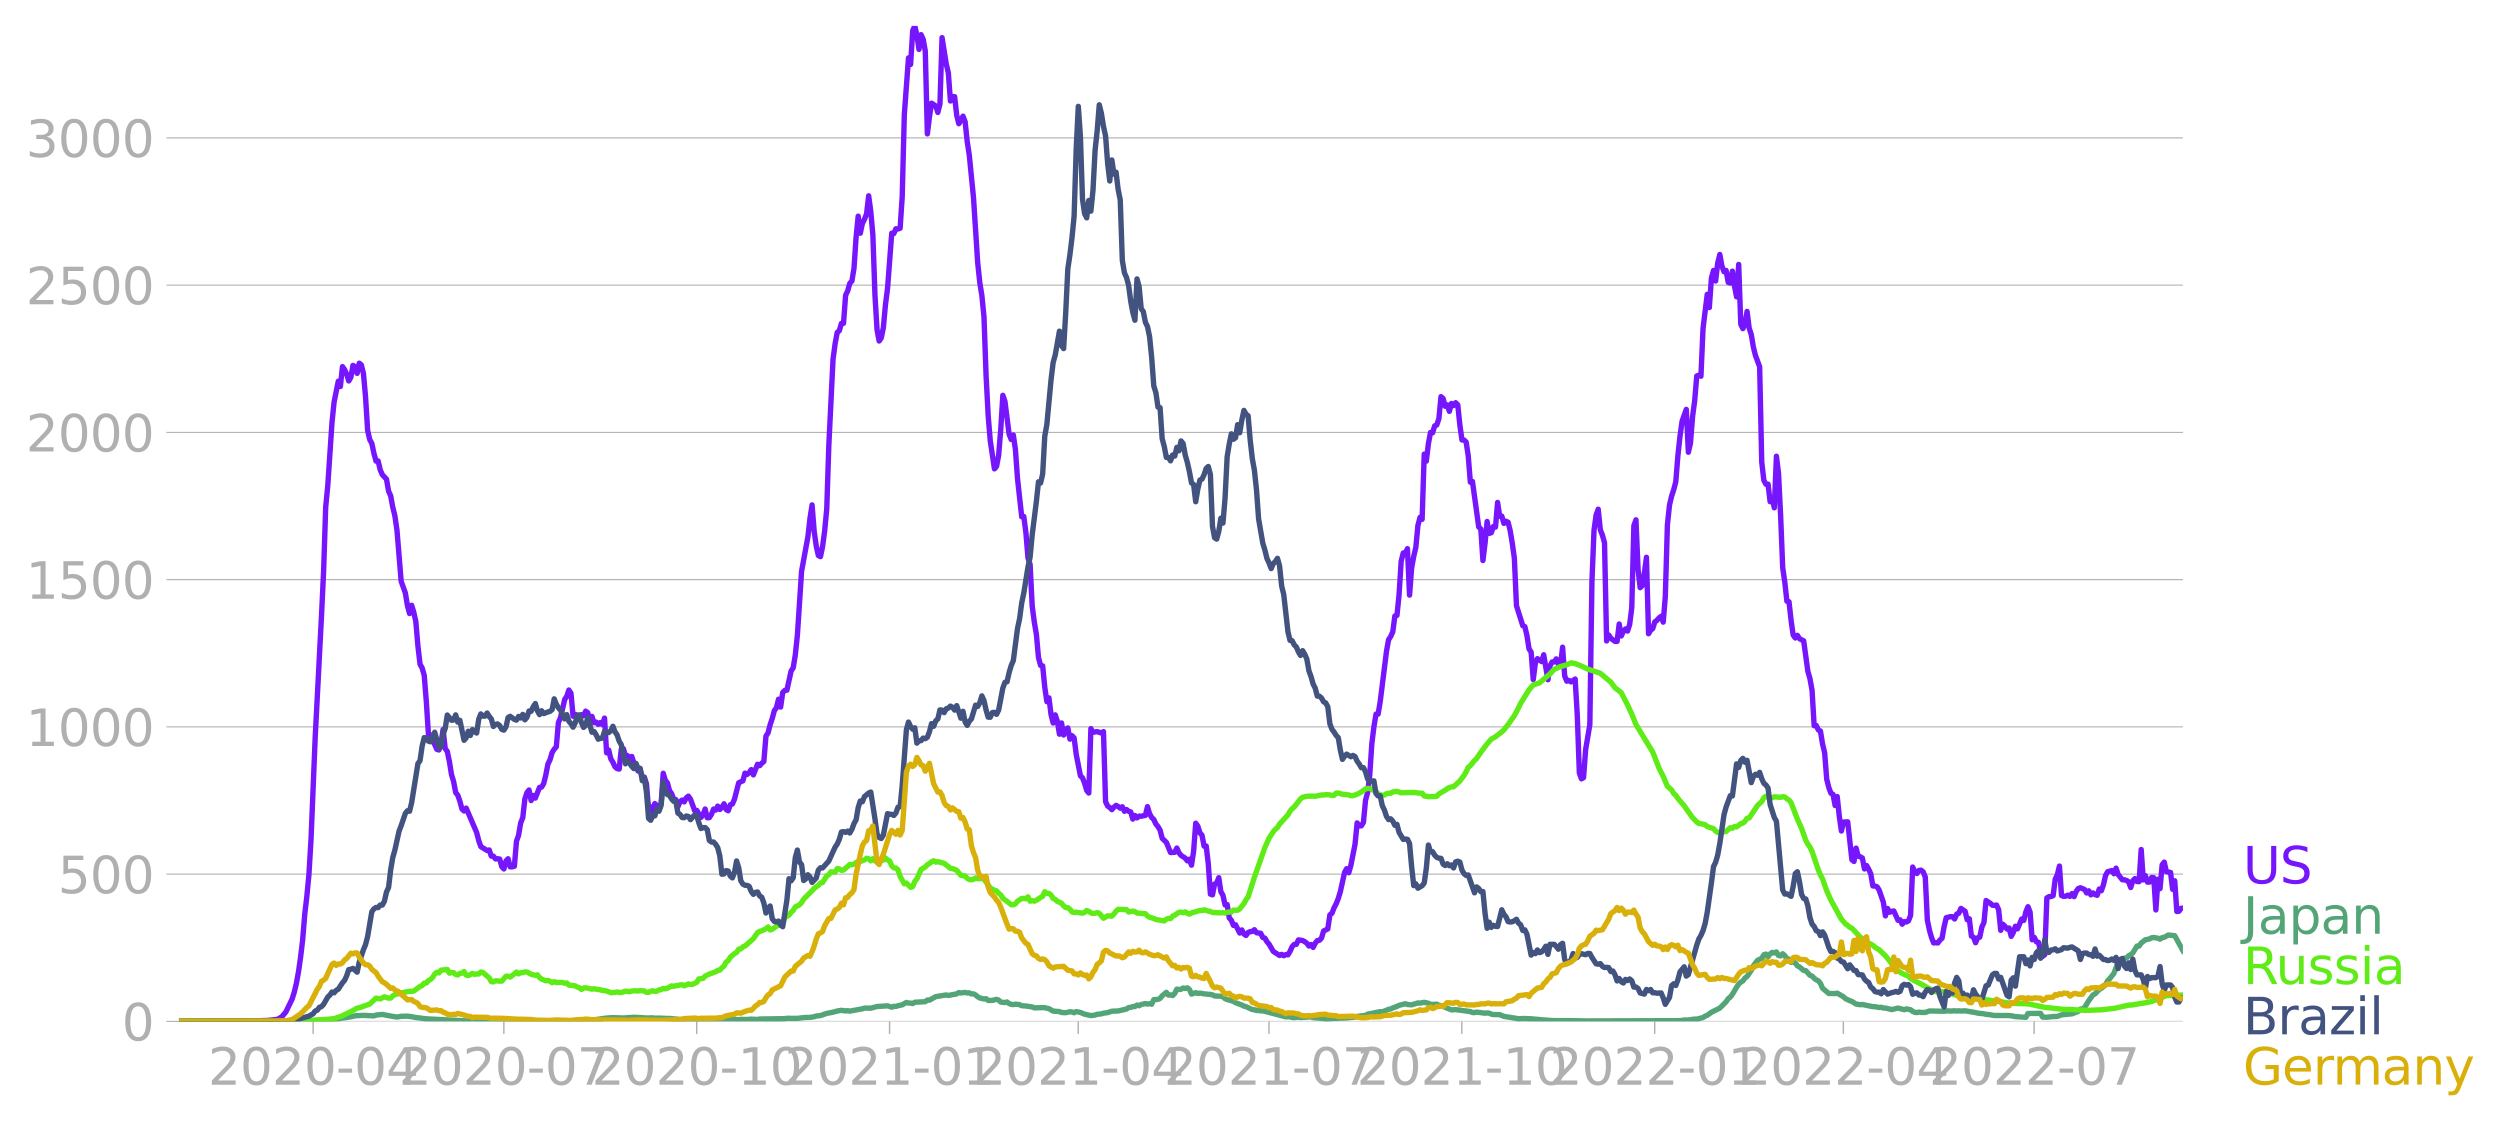 <svg xmlns:xlink="http://www.w3.org/1999/xlink" width="928.157" height="416.199" viewBox="0 0 696.117 312.149" xmlns="http://www.w3.org/2000/svg"><defs><style>*{stroke-linejoin:round;stroke-linecap:butt}</style></defs><g id="figure_1"><path d="M0 312.15h696.117V0H0v312.15z" style="fill:none" id="patch_1"/><g id="axes_1"><path d="M49.83 284.4h558V7.2h-558v277.2z" style="fill:none" id="patch_2"/><g id="matplotlib.axis_1"><g id="xtick_1"><g id="line2d_1"><defs><path id="mfe81433a0d" d="M0 0v3.5" style="stroke:#b0b0b0;stroke-width:.4"/></defs><use xlink:href="#mfe81433a0d" x="87.186" y="284.4" style="fill:#b0b0b0;stroke:#b0b0b0;stroke-width:.4"/></g><g style="fill:#b0b0b0" transform="matrix(.14 0 0 -.14 57.938 302.038)" id="text_1"><defs><path id="DejaVuSans-32" d="M1228 531h2203V0H469v531q359 372 979 998 621 627 780 809 303 340 423 576 121 236 121 464 0 372-261 606-261 235-680 235-297 0-627-103-329-103-704-313v638q381 153 712 231 332 78 607 78 725 0 1156-363 431-362 431-968 0-288-108-546-107-257-392-607-78-91-497-524-418-433-1181-1211z" transform="scale(.016)"/><path id="DejaVuSans-30" d="M2034 4250q-487 0-733-480-245-479-245-1442 0-959 245-1439 246-480 733-480 491 0 736 480 246 480 246 1439 0 963-246 1442-245 480-736 480zm0 500q785 0 1199-621 414-620 414-1801 0-1178-414-1799Q2819-91 2034-91q-784 0-1198 620-414 621-414 1799 0 1181 414 1801 414 621 1198 621z" transform="scale(.016)"/><path id="DejaVuSans-2d" d="M313 2009h1684v-512H313v512z" transform="scale(.016)"/><path id="DejaVuSans-34" d="M2419 4116 825 1625h1594v2491zm-166 550h794V1625h666v-525h-666V0h-628v1100H313v609l1940 2957z" transform="scale(.016)"/></defs><use xlink:href="#DejaVuSans-32"/><use xlink:href="#DejaVuSans-30" x="63.623"/><use xlink:href="#DejaVuSans-32" x="127.246"/><use xlink:href="#DejaVuSans-30" x="190.869"/><use xlink:href="#DejaVuSans-2d" x="254.492"/><use xlink:href="#DejaVuSans-30" x="290.576"/><use xlink:href="#DejaVuSans-34" x="354.199"/></g></g><g id="xtick_2"><use xlink:href="#mfe81433a0d" x="140.301" y="284.4" style="fill:#b0b0b0;stroke:#b0b0b0;stroke-width:.4" id="line2d_2"/><g style="fill:#b0b0b0" transform="matrix(.14 0 0 -.14 111.053 302.038)" id="text_2"><defs><path id="DejaVuSans-37" d="M525 4666h3000v-269L1831 0h-659l1594 4134H525v532z" transform="scale(.016)"/></defs><use xlink:href="#DejaVuSans-32"/><use xlink:href="#DejaVuSans-30" x="63.623"/><use xlink:href="#DejaVuSans-32" x="127.246"/><use xlink:href="#DejaVuSans-30" x="190.869"/><use xlink:href="#DejaVuSans-2d" x="254.492"/><use xlink:href="#DejaVuSans-30" x="290.576"/><use xlink:href="#DejaVuSans-37" x="354.199"/></g></g><g id="xtick_3"><use xlink:href="#mfe81433a0d" x="193.999" y="284.4" style="fill:#b0b0b0;stroke:#b0b0b0;stroke-width:.4" id="line2d_3"/><g style="fill:#b0b0b0" transform="matrix(.14 0 0 -.14 164.751 302.038)" id="text_3"><defs><path id="DejaVuSans-31" d="M794 531h1031v3560L703 3866v575l1116 225h631V531h1031V0H794v531z" transform="scale(.016)"/></defs><use xlink:href="#DejaVuSans-32"/><use xlink:href="#DejaVuSans-30" x="63.623"/><use xlink:href="#DejaVuSans-32" x="127.246"/><use xlink:href="#DejaVuSans-30" x="190.869"/><use xlink:href="#DejaVuSans-2d" x="254.492"/><use xlink:href="#DejaVuSans-31" x="290.576"/><use xlink:href="#DejaVuSans-30" x="354.199"/></g></g><g id="xtick_4"><use xlink:href="#mfe81433a0d" x="247.698" y="284.4" style="fill:#b0b0b0;stroke:#b0b0b0;stroke-width:.4" id="line2d_4"/><g style="fill:#b0b0b0" transform="matrix(.14 0 0 -.14 218.45 302.038)" id="text_4"><use xlink:href="#DejaVuSans-32"/><use xlink:href="#DejaVuSans-30" x="63.623"/><use xlink:href="#DejaVuSans-32" x="127.246"/><use xlink:href="#DejaVuSans-31" x="190.869"/><use xlink:href="#DejaVuSans-2d" x="254.492"/><use xlink:href="#DejaVuSans-30" x="290.576"/><use xlink:href="#DejaVuSans-31" x="354.199"/></g></g><g id="xtick_5"><use xlink:href="#mfe81433a0d" x="300.23" y="284.4" style="fill:#b0b0b0;stroke:#b0b0b0;stroke-width:.4" id="line2d_5"/><g style="fill:#b0b0b0" transform="matrix(.14 0 0 -.14 270.982 302.038)" id="text_5"><use xlink:href="#DejaVuSans-32"/><use xlink:href="#DejaVuSans-30" x="63.623"/><use xlink:href="#DejaVuSans-32" x="127.246"/><use xlink:href="#DejaVuSans-31" x="190.869"/><use xlink:href="#DejaVuSans-2d" x="254.492"/><use xlink:href="#DejaVuSans-30" x="290.576"/><use xlink:href="#DejaVuSans-34" x="354.199"/></g></g><g id="xtick_6"><use xlink:href="#mfe81433a0d" x="353.345" y="284.4" style="fill:#b0b0b0;stroke:#b0b0b0;stroke-width:.4" id="line2d_6"/><g style="fill:#b0b0b0" transform="matrix(.14 0 0 -.14 324.097 302.038)" id="text_6"><use xlink:href="#DejaVuSans-32"/><use xlink:href="#DejaVuSans-30" x="63.623"/><use xlink:href="#DejaVuSans-32" x="127.246"/><use xlink:href="#DejaVuSans-31" x="190.869"/><use xlink:href="#DejaVuSans-2d" x="254.492"/><use xlink:href="#DejaVuSans-30" x="290.576"/><use xlink:href="#DejaVuSans-37" x="354.199"/></g></g><g id="xtick_7"><use xlink:href="#mfe81433a0d" x="407.043" y="284.4" style="fill:#b0b0b0;stroke:#b0b0b0;stroke-width:.4" id="line2d_7"/><g style="fill:#b0b0b0" transform="matrix(.14 0 0 -.14 377.795 302.038)" id="text_7"><use xlink:href="#DejaVuSans-32"/><use xlink:href="#DejaVuSans-30" x="63.623"/><use xlink:href="#DejaVuSans-32" x="127.246"/><use xlink:href="#DejaVuSans-31" x="190.869"/><use xlink:href="#DejaVuSans-2d" x="254.492"/><use xlink:href="#DejaVuSans-31" x="290.576"/><use xlink:href="#DejaVuSans-30" x="354.199"/></g></g><g id="xtick_8"><use xlink:href="#mfe81433a0d" x="460.742" y="284.4" style="fill:#b0b0b0;stroke:#b0b0b0;stroke-width:.4" id="line2d_8"/><g style="fill:#b0b0b0" transform="matrix(.14 0 0 -.14 431.494 302.038)" id="text_8"><use xlink:href="#DejaVuSans-32"/><use xlink:href="#DejaVuSans-30" x="63.623"/><use xlink:href="#DejaVuSans-32" x="127.246"/><use xlink:href="#DejaVuSans-32" x="190.869"/><use xlink:href="#DejaVuSans-2d" x="254.492"/><use xlink:href="#DejaVuSans-30" x="290.576"/><use xlink:href="#DejaVuSans-31" x="354.199"/></g></g><g id="xtick_9"><use xlink:href="#mfe81433a0d" x="513.274" y="284.4" style="fill:#b0b0b0;stroke:#b0b0b0;stroke-width:.4" id="line2d_9"/><g style="fill:#b0b0b0" transform="matrix(.14 0 0 -.14 484.026 302.038)" id="text_9"><use xlink:href="#DejaVuSans-32"/><use xlink:href="#DejaVuSans-30" x="63.623"/><use xlink:href="#DejaVuSans-32" x="127.246"/><use xlink:href="#DejaVuSans-32" x="190.869"/><use xlink:href="#DejaVuSans-2d" x="254.492"/><use xlink:href="#DejaVuSans-30" x="290.576"/><use xlink:href="#DejaVuSans-34" x="354.199"/></g></g><g id="xtick_10"><use xlink:href="#mfe81433a0d" x="566.389" y="284.4" style="fill:#b0b0b0;stroke:#b0b0b0;stroke-width:.4" id="line2d_10"/><g style="fill:#b0b0b0" transform="matrix(.14 0 0 -.14 537.14 302.038)" id="text_10"><use xlink:href="#DejaVuSans-32"/><use xlink:href="#DejaVuSans-30" x="63.623"/><use xlink:href="#DejaVuSans-32" x="127.246"/><use xlink:href="#DejaVuSans-32" x="190.869"/><use xlink:href="#DejaVuSans-2d" x="254.492"/><use xlink:href="#DejaVuSans-30" x="290.576"/><use xlink:href="#DejaVuSans-37" x="354.199"/></g></g></g><g id="matplotlib.axis_2"><g id="ytick_1"><path d="M49.83 284.4h558" clip-path="url(#p37770c9846)" style="fill:none;stroke:#b0b0b0;stroke-width:.3;stroke-linecap:square" id="line2d_11"/><g id="line2d_12"><defs><path id="m9b88ae6b99" d="M0 0h-3.5" style="stroke:#b0b0b0;stroke-width:.3"/></defs><use xlink:href="#m9b88ae6b99" x="49.83" y="284.4" style="fill:#b0b0b0;stroke:#b0b0b0;stroke-width:.3"/></g><use xlink:href="#DejaVuSans-30" style="fill:#b0b0b0" transform="matrix(.14 0 0 -.14 33.922 289.719)" id="text_11"/></g><g id="ytick_2"><path d="M49.83 243.4h558" clip-path="url(#p37770c9846)" style="fill:none;stroke:#b0b0b0;stroke-width:.3;stroke-linecap:square" id="line2d_13"/><use xlink:href="#m9b88ae6b99" x="49.83" y="243.399" style="fill:#b0b0b0;stroke:#b0b0b0;stroke-width:.3" id="line2d_14"/><g style="fill:#b0b0b0" transform="matrix(.14 0 0 -.14 16.108 248.718)" id="text_12"><defs><path id="DejaVuSans-35" d="M691 4666h2478v-532H1269V2991q137 47 274 70 138 23 276 23 781 0 1237-428 457-428 457-1159 0-753-469-1171Q2575-91 1722-91q-294 0-599 50Q819 9 494 109v635q281-153 581-228t634-75q541 0 856 284 316 284 316 772 0 487-316 771-315 285-856 285-253 0-505-56-251-56-513-175v2344z" transform="scale(.016)"/></defs><use xlink:href="#DejaVuSans-35"/><use xlink:href="#DejaVuSans-30" x="63.623"/><use xlink:href="#DejaVuSans-30" x="127.246"/></g></g><g id="ytick_3"><path d="M49.83 202.399h558" clip-path="url(#p37770c9846)" style="fill:none;stroke:#b0b0b0;stroke-width:.3;stroke-linecap:square" id="line2d_15"/><use xlink:href="#m9b88ae6b99" x="49.83" y="202.399" style="fill:#b0b0b0;stroke:#b0b0b0;stroke-width:.3" id="line2d_16"/><g style="fill:#b0b0b0" transform="matrix(.14 0 0 -.14 7.2 207.717)" id="text_13"><use xlink:href="#DejaVuSans-31"/><use xlink:href="#DejaVuSans-30" x="63.623"/><use xlink:href="#DejaVuSans-30" x="127.246"/><use xlink:href="#DejaVuSans-30" x="190.869"/></g></g><g id="ytick_4"><path d="M49.83 161.398h558" clip-path="url(#p37770c9846)" style="fill:none;stroke:#b0b0b0;stroke-width:.3;stroke-linecap:square" id="line2d_17"/><use xlink:href="#m9b88ae6b99" x="49.83" y="161.398" style="fill:#b0b0b0;stroke:#b0b0b0;stroke-width:.3" id="line2d_18"/><g style="fill:#b0b0b0" transform="matrix(.14 0 0 -.14 7.2 166.717)" id="text_14"><use xlink:href="#DejaVuSans-31"/><use xlink:href="#DejaVuSans-35" x="63.623"/><use xlink:href="#DejaVuSans-30" x="127.246"/><use xlink:href="#DejaVuSans-30" x="190.869"/></g></g><g id="ytick_5"><path d="M49.83 120.397h558" clip-path="url(#p37770c9846)" style="fill:none;stroke:#b0b0b0;stroke-width:.3;stroke-linecap:square" id="line2d_19"/><use xlink:href="#m9b88ae6b99" x="49.83" y="120.397" style="fill:#b0b0b0;stroke:#b0b0b0;stroke-width:.3" id="line2d_20"/><g style="fill:#b0b0b0" transform="matrix(.14 0 0 -.14 7.2 125.716)" id="text_15"><use xlink:href="#DejaVuSans-32"/><use xlink:href="#DejaVuSans-30" x="63.623"/><use xlink:href="#DejaVuSans-30" x="127.246"/><use xlink:href="#DejaVuSans-30" x="190.869"/></g></g><g id="ytick_6"><path d="M49.83 79.396h558" clip-path="url(#p37770c9846)" style="fill:none;stroke:#b0b0b0;stroke-width:.3;stroke-linecap:square" id="line2d_21"/><use xlink:href="#m9b88ae6b99" x="49.83" y="79.396" style="fill:#b0b0b0;stroke:#b0b0b0;stroke-width:.3" id="line2d_22"/><g style="fill:#b0b0b0" transform="matrix(.14 0 0 -.14 7.2 84.715)" id="text_16"><use xlink:href="#DejaVuSans-32"/><use xlink:href="#DejaVuSans-35" x="63.623"/><use xlink:href="#DejaVuSans-30" x="127.246"/><use xlink:href="#DejaVuSans-30" x="190.869"/></g></g><g id="ytick_7"><path d="M49.83 38.396h558" clip-path="url(#p37770c9846)" style="fill:none;stroke:#b0b0b0;stroke-width:.3;stroke-linecap:square" id="line2d_23"/><use xlink:href="#m9b88ae6b99" x="49.83" y="38.396" style="fill:#b0b0b0;stroke:#b0b0b0;stroke-width:.3" id="line2d_24"/><g style="fill:#b0b0b0" transform="matrix(.14 0 0 -.14 7.2 43.715)" id="text_17"><defs><path id="DejaVuSans-33" d="M2597 2516q453-97 707-404 255-306 255-756 0-690-475-1069Q2609-91 1734-91q-293 0-604 58T488 141v609q262-153 574-231 313-78 654-78 593 0 904 234t311 681q0 413-289 645-289 233-804 233h-544v519h569q465 0 712 186t247 536q0 359-255 551-254 193-729 193-260 0-557-57-297-56-653-174v562q360 100 674 150t592 50q719 0 1137-327 419-326 419-882 0-388-222-655t-631-370z" transform="scale(.016)"/></defs><use xlink:href="#DejaVuSans-33"/><use xlink:href="#DejaVuSans-30" x="63.623"/><use xlink:href="#DejaVuSans-30" x="127.246"/><use xlink:href="#DejaVuSans-30" x="190.869"/></g></g></g><path d="m49.83 284.4 20.429-.082 2.918-.152 1.168-.012 1.167-.117 1.751-.211 1.167-.668 1.168-1.37 1.75-3.632.585-1.874.583-2.413.584-3.198.584-4.042.583-4.873.584-7.146.584-5.002.583-6.092.584-9.793 1.167-28.536 1.751-33.75.584-12.37.584-17.888.583-6.033 1.168-17.49.583-5.67 1.168-5.834.584 1.465.583-5.53.584.809.584 1.288.583 1.886.584-.984.584-3.338.583.351.584 1.863.584-2.823.583.468.584 2.39.584 6.466.583 9.372.584 2.565.584 1.066.583 2.765.584 2.155.584-.046.583 2.483.584 1.359 1.168 1.242.583 3.35.584 1.3.584 3.187.583 2.366.584 4.03 1.167 14.21 1.168 3.256.583 3.538.584 2.179.584-2.296.583 1.92.584 2.637.584 6.876.583 4.967.584 1.066.584 2.062.583 7.286.584 9.079.584.21 1.75 3.995.585.188.583-1.957.584-3.725.584 5.295.583.797.584 2.8.584 3.631.583 1.91.584 3.104.584.726.583 1.664.584 2.19.584.55.583-.796 2.919 6.795.584 2.249.583 1.675 1.751 1.09.584-.153.584 1.71.583.024.584.75.584-.047.583.093.584 2.133.584.62.583-2.237.584-.598.584 2.25h.583l.584-.164.584-6.97.583-1.652.584-3.444.584-1.453.584-5.213.583-1.78.584-.715.584 2.929.583-1.418.584.738 1.167-2.975.584-.094.584-1.007.583-2.367.584-3.034.584-1.195.583-2.015.584-.925.584-.656.583-6.76.584-1.358 1.167-5.06.584-.926.584-1.722.584.902.583 6.396.584-.504.584.2.583 1.276.584-1.394.584.305.583-1.3.584.444.584 2.11.583-1.09.584 1.757.584-.164.583.62.584-.491.584.562.583-1.804.584 9.664.584-.773.583 2.46.584.937.584 1.266.584.515.583.105.584-5.564.584-.082.583 1.992.584-.059.584.773.583-.562.584 1.792 1.167 2.25.584-.317.584 1.968.583.07.584 1.851.584 6.959.583-.55.584 1.323.584-2.226 1.167 1.125.584-1.148.584-8.411.583 1.968.584.703.584 2.155.583.855.584 1.511.584.13.583 2.002.584-1.382.584-.48.583.504.584-1.137.584-.457.583.82 1.168 3.21.583-.07 1.168 1.968.584-.762.583-1.581.584 2.425.584-.035.583-.902.584-1.465.584.27.583-1.101.584.937.584-.621.583-.96.584 1.58.584.34.583-1.651.584-.223.584-1.359 1.167-4.545 1.167-.55.584-2.132.584.363.584-.516.583-.832.584 1.465 1.167-2.952.584.386.584-.667.583-.492.584-7.064.584-.89.583-2.285.584-1.745.584-2.18.583-.784.584-2.39.584 2.179.583-4.053.584-.586.584-.07 1.167-5.33.584-.89.584-3.574.583-5.54 1.168-17.783 1.75-9.512.584-5.155.584-3.795.584 7.321.583 4.147.584 2.613.584.316.583-2.753.584-4.381.584-6.092.583-17.817 1.168-23.921.583-4.335.584-3.116.584-.515.584-2.003.583-.036.584-7.813.584-1.23.583-2.085.584-.633.584-3.561.583-8.599.584-5.904.584 4.745.583-2.706.584-1.172.584-1.534.583-5.002.584 4.346.584 6.548.583 16.763.584 9.665.584 3.104.583-.843.584-2.859.584-6.349.584-4.58 1.167-15.381.584.093.583-1.335.584.059.584-.2.583-8.762.584-22.855 1.167-15.815.584 1.816.584-9.395.583-1.347.584 2.589.584 3.971.583-4.1.584 1.289.584 3.256.583 23.078.584-4.768.584-3.784 1.167.773.584 1.804.584-2.366.583-18.462 1.168 7.322.583 2.495.584 7.825.584-1.23.583.023.584 5.202.584 2.33.583-.936.584-1.16.584 1.523.583 5.506.584 3.854 1.167 11.785 1.168 18.098.584 5.565.583 3.631.584 5.893.584 16.295.583 11.187.584 7.064 1.167 7.802.584-.68.584-3.08.583-7.229.584-9.488.584 1.687 1.167 9.172.584 1.44.583-1.253.584 4.054.584 8.118 1.167 10.601.584-.082.584 4.51.583 7.03.584 1.791.584 11.563.583 4.486.584 3.433.584 6.466.583 2.179.584.14.584 5.952.583 4.006.584-1.043.584 4.674.583 2.308.584-2.25.584 1.77.583 3.608.584-3.128.584 3.35.583-1.558.584-.398.584 3.104.584-.96.583.62.584 4.581 1.167 5.963.584.574.584 1.511.583 2.003.584.715.584-17.935.583 1.019 1.168-.176 1.167.387.584-.387.583 19.505.584 1.23.584.387.583.597.584-.68.584-.503.584.316.583.457.584-.387.584 1.254.583-.48.584.48.584.176.583 2.003.584-1.008.584.668.583-.48.584.011 1.167-.222.584-2.437.584 1.992.583 1.03.584.54.584 1.288.583.703.584.984.584 2.273 1.167 1.136 1.168 2.835 1.167-.07.584-1.184.583 1.312.584.738 1.167.762.584.75.584-.457.583 1.663.584-3.877.584-7.802.583.796.584 1.875.584.667.584 3.046.583-.035.584 4.967.584 8.423.583.199.584-3 .584-.257.583-1.511.584 3.9.584 1.008.583 2.671.584-.105.584 3.702.583.68.584 1.417.584-.164 1.167 2.296.584-.867.583 1.148.584.386.584-.82.584-.246.583-.035.584-.492.584.844 1.167.152.584 1.171.583.176.584 1.007.584.68 1.167 2.003 1.751 1.136.584-.304.583.375.584-.317.584.059.583-.949.584-1.335.584-.61.584-.023.583-1.23 1.168.176.583.304.584.434.584.785.583-.41.584.796.584-1.148.583-.75.584-.082.584-.609.583-1.968 1.168-.585.583-3.913.584-.457.584-1.523.583-1.09.584-1.499.584-1.91 1.167-5.318.584-1.066.584 1.137.583-2.015 1.168-5.94.583-5.927.584.855.584-.047.583-.949.584-6.15.584-2.202.583-4.686.584-8.832.584-4.721.583-3.562h.584l.584-3.467 1.75-13.999.585-3.257.583-.89.584-1.3.584-4.405.583-.176.584-5.751.584-9.302.583-2.33.584-.024.584-1.172.583 12.933.584-7.59.584-3.187.583-2.53.584-6.104.584-2.237.583.539.584-18.146.584 1.944.583-4.873.584-3.104.584.082.584-1.921.583-.258.584-1.757.584-6.115.583.504.584 2.167.584-.375.583 1.792.584-2.19.584.574.583-.785.584.597.584 5.635.583 4.135.584.023.584.563.583 3.854.584 7.321.584-.21 1.75 12.675.585.574.583 8.774.584-4.721.584-6.15.583 3.315.584-.2.584-1.721.583.164.584-6.865.584 3.854.583-.047.584 2.027.584-.61.583.294.584 2.33.584 3.503.583 4.218.584 13.178 1.751 5.565.584.258.584 2.506.583 3.714.584.878.584 7.662.583-4.557.584-1.265.584.34.583.468.584-1.898 1.167 6.947.584-3.866.584-1.078.583-.011.584-.844.584 1.523.583.34.584-5.12.584 8.002.583 1.452.584-.21.584.41 1.167-.786.584 9.993.584 16.178.583 1.616.584-.34.584-7.825 1.167-6.923.584-39.841.583-14.327.584-4.24.584-1.582.583 5.728.584 1.5.584 2.109.583 27.341.584-1.652.584.879 1.167.902h.584l.584-4.838.583 3.315.584-1.3.584-.644.583.585.584-1.85.584-4.651.583-22.832.584-1.628.584 13.764.583 5.12.584-.586.584-3.444.583-4.428.584 21.285.584-.96.583-.48.584-1.864.584-.421.583-.668.584-.457.584 1.617.584-7.1.583-19.996.584-5.494.584-2.495.583-1.769.584-2.237.584-7.24.583-5.424.584-4.182 1.167-3.292.584 11.926.584-2.542.583-7.38.584-4.358.584-6.947.583-.246.584.305.584-13.355 1.167-9.442.584 3.679.584-8.26.583-2.084.584 2.952.584-5.026.583-2.366.584 3.21.584 1.593.583-.352.584 3.304.584.21.583-3.315.584 4.183.584 2.963.583-9.02.584 16.658.584 1.218.583-1.358.584-3.433.584 4.65.584 1.782.583 3.49.584 2.332 1.167 3.163.584 26.533.584 5.072.583 1.101.584-.035.584 4.885.583-.855.584 2.565.584-14.361.583 4.72.584 11.727.584 14.608.583 4.03.584 5.283.584.152.583 5.201.584 4.089.584.796.584-.738.583.937 1.168.598 1.167 8.493.584 2.05.583 3.21.584 9.887.584-.07.583 1.23.584.327.584 3.585.583 2.437.584 7.415.584 2.296.583 1.57.584.316.584 3.104.583-2.495.584 5.53.584 4.064.584-2.483 1.167-.07 1.167 10.554.584.48.584-3.713.583 2.25.584.151.584.364.583 3.034.584-.96.584 1.03.583 1.277.584 3.385.584.024.583.21.584.914 1.167 3.374.584 3.807.584-2.05.584 1.043.583-.246.584-.106 1.167 2.601.584-.129.584 1.207.583-.715.584.106.584-.34.583-1.511.584-13.448.584 1.312.583.492.584-.856.584-.082.583.469.584 1.43.584 12.007.583 2.823.584 2.038.584 1.5.584-.083.583.094.584-.808.584-.516.583-3.233.584-2.472 1.167-.304.584.023.584.621.583-1.359.584-.246.584-1.335 1.167.785.584 2.378.583-.281.584 4.803.584.34.583 1.534.584-1.37.584-.188.584-2.823.583-1.265.584-6.104 1.167.75.584.55.584.047.583-.093.584 1.3.584 5.74.583-1.71.584.562.584.797.583-.293.584 2.308.584-1.078.583-1.722.584.726 1.167-2.753.584.399.584-2.402.584-1.406.583 1.5.584 7.696.584-.656.583 1.218.584.153.584 2.577.583 1.335.584-.48.584-15.803.583-.34.584-.035.584-.269.583-4.58.584-1.207.584-2.425.583 8.189.584.246.584-.059.583-.281.584.34.584-.785.584.855.583-1.441.584-.82.584-.21 1.167.491.584.96.583-.597.584 1.125.584-.54.583.47.584.187.584-1.746.583.47.584-1.664.584-2.566.583-1.054 1.168-.328.583.89.584-1.558.584 1.769 1.167 1.464.584.012.584.187.583.375.584 1.582.584-1.886.583-.598.584.82.584.024.583-8.938.584 8.47.584-1.184.583 1.792.584-.011.584-1.289.583.07.584 8.974.584-8.529.583 2.578.584-6.62.584-.737.584 2.647 1.167.235.584 4.685.583-2.366.584 8.54.584-.059.583-.82.584-.07h0" clip-path="url(#p37770c9846)" style="fill:none;stroke:#7516fd;stroke-width:1.5;stroke-linecap:square" id="line2d_25"/><path d="m49.83 284.4 25.098-.094 2.919-.14 2.918.07 2.335.012 8.171-.235 3.503-.456 1.75-.235 1.752-.316.583-.164 2.335-.117 2.918.152.584-.234 1.751-.176 2.919.55 1.167.176 1.167-.21 1.751-.036 1.168.153 1.167.222 2.918.363 11.09.574 2.919-.035.584-.175 2.334.035 1.168-.047.583.222 2.335.036 3.502.058 2.919-.023 9.922-.082 1.751-.059 1.168.035 4.085-.246 2.919-.082 2.334-.363 1.168-.105 1.167-.059 2.919.082 2.918-.187 2.335.093 1.167.106 1.751-.047.584.094 1.167-.024 2.335.094.584-.012 1.167.13 1.167.093.584.082h1.167l2.335-.047 2.919-.012 1.167.082 5.253.14 1.167-.14 1.751.012.584.023.584-.093 1.75.035 1.168-.094 1.751.082.584-.117 7.004-.105.584-.094 2.918.023 1.168-.152 1.167-.105 1.167-.024 1.168-.176.583-.199 1.168-.129 1.75-.597 1.752-.34 1.167-.328 1.168-.187 1.167.164.584-.07.583.128 3.502-.656.584-.187 1.751.012 1.751-.457 2.919-.188 1.167.364.584-.235.583.035.584-.199 1.167-.246 1.168-.668.583.176h.584l.584.14.583-.374 2.919-.152.583-.469.584.059 1.751-.996 2.919-.469.583.14 2.335-.444.584-.352.583.106 1.168-.153.583.153.584-.035.584.292.583-.011.584.304.584.504.584.34 1.167.28.584-.081.583.492 1.168-.012 1.167-.293.584.2.583.55 1.168.14.583-.163.584.433.584.234.583.059.584-.129 1.167.152.584.293 1.168.082 1.75.258.584.258 2.335-.059.584.012 1.167.28 1.167.669 1.751.129.584.257 1.167.059 1.168-.258.584.047.583.234.584-.328 1.167.235 1.168.48 1.75.398 1.168-.14.584-.223 1.167-.117.584-.188 1.167-.164 1.167-.386 1.752-.07 1.167-.27 1.167-.27.584-.41.584-.058.583-.21.584-.013.584-.421.583.199.584-.34 1.167-.28.584.151.584-.105.583.152.584-1.277 1.167-.082.584-.257.584-.738 1.167-.961.584.785.584-.094.583.211.584-.597.584-1.207.583.105.584-.046.584-.364.583.13.584-.176.584.433.583 1.312 1.168-.387.583.2.584-.094 1.168.21 1.75.165.584.105.584.316 1.751.07.584.2.583.468.584.27 1.167.316.584.176.584.375 1.75.644.584.316.584.14 1.751.82.584.06.584.199.583-.012.584.117.584-.035 6.42 1.699 1.167-.024.584.188.584.046 1.167-.128.584.117 2.335-.164h.583l.584.187 2.918.211.584.14 1.167-.105 4.67-.176 2.335-.234.583-.187 2.335-.293.584-.328 3.502-.703.583.059 1.168-.457.584-.246.583-.094.584-.293 1.167-.422.584-.304 1.751-.445.584.21 1.167.094 1.751-.527.584.047 1.167-.223 1.167.258.584.293.584.047 1.167-.082.584.304.584.094 2.918 1.207 1.167-.094 4.086.55.584.258.583.035.584-.14 2.335.304.584-.082.583.07.584.27.584.129h1.167l.584.023 1.167.469 1.751.281 2.335.375 1.75-.059 1.752.082 3.502.317 2.918.199 1.751-.012 4.086.024 2.919.07 26.265-.082 1.168-.164 1.167-.012 1.751-.27.584.024 1.75-.445.585-.387.583-.222 1.168-.855 2.334-1.16 1.751-1.757.584-.867.584-.445.583-.762 1.168-1.98.583-.866.584-.55.584-.34.583-.809.584-.422 1.168-1.698.583-1.254 1.168-1.558 1.167-.539.584-1.007.583-.187.584.761.584-.797.583-.445.584.176.584-.293.583.984.584.129.584-.61.583.516.584.844.584.14.583.914.584-.129.584.258.584.82.583.293 1.168.995.583.047 1.168 1.3.583.2.584.62.584.434.583.281.584.68.584 1.37 1.75 1.488 1.752.012.583-.117 1.752 1.019.583.539 1.168.55.583.2 1.168.737 1.167.176.584-.059 2.918.598.584.012 1.167.222.584-.058.583.21h.584l1.751.434 1.751-.422 1.751.457.584-.222 1.167.222.584.469.584.246.583.093.584-.152.584.094 1.167.012 1.167-.41 4.086.07 1.168-.117.583.082 1.168-.094.583.082.584-.07.584.07 1.167-.07 2.918.492.584.152 1.751.187.584.176h.584l1.75.305h1.168l1.167.011 1.168-.023 1.167.082 1.167.234 2.919.2.584-1.067 3.502-.035.583 1.031 1.168.047 1.75-.187 1.168-.047 1.167-.434 1.751-.175 1.168-.106 1.75-.68.585-.644.583-.093.584-.34 1.167-1.91 1.168-1.593.583-.304 1.168-1.207.583-.328 1.168-1.019.583-1.078.584-.597 1.167-1.476.584-1.582.584-.96.584-.527.583.046.584-1.218.584-.012.583-.632.584-.328.584-.457 1.167-1.933.584.023.583-.855 1.168-.913 1.167-.235.584-.316.583-.082 1.168.187.583.282.584-.434.584-.082 1.167-.656 1.751.2 2.335 4.228h0" clip-path="url(#p37770c9846)" style="fill:none;stroke:#53a577;stroke-width:1.5;stroke-linecap:square" id="line2d_26"/><path d="m49.83 284.4 36.188-.094 1.751-.222 5.253-.422 1.168-.445.584-.129 3.502-1.699 1.167-.68.584-.093 2.918-1.03 1.751-1.676 1.167.246 1.168-.597 1.167.375.584-.024.584-.597.583-.352 1.168-.351 2.918-.598.584.036.583-.094 1.751-1.289.584-.234.584-.691.583-.012.584-.691.584-.305.584-.55.583-.96.584-.493.584.176.583-.75 1.751-.21.584 1.03.584-.187.583.047.584.515.584.129.583-.457.584-.047.584-.457.583.973.584.175 1.167-.62.584.257.584-.117.584.023.583-.55.584.117 1.167 1.03.584.47.584 1.066.583.058.584-.316 1.167.117.584-.012 1.167-1.37h.584l.584.246 1.167-.879.584-.515.583.503.584-.34.584.024.584-.246.583.047 1.168.632 1.167.293.584-.14.583.773.584.41 1.167.48.584-.105.584.234.583.387.584-.281.584.21 1.75.024.584.222.584-.093.584.597 1.75.211.585.34.583.164.584.492.584-.399.583-.07 1.751.387.584-.094 1.751.281.584.188.583.011 1.168.328.583.281 1.168-.082.584-.128.583.128.584.012 1.167-.363 1.168.164.583-.21 1.168-.06.583.07.584-.128 1.167.105.584.387.584.012.583-.305.584-.152.584.199.583-.094.584-.351.584-.07.584-.34.583.129.584-.188 1.167-.644.584.14.584-.175.583-.059.584-.175.584-.047.583.304 1.168-.527.583.129.584-.023 1.167-.563.584-.925 1.168-.152.583-.645 1.168-.574 1.75-.62.584-.387.584-.094.584-.656.583-.457.584-1.136.584-.375.583-.972 1.168-.996.583-.328.584-.914.584-.058.583-.598.584-.199 2.335-2.062 1.167-1.675.584-.363.584-.129 1.167-.597.584-.492.583.82.584-.211.584-.363.583-.504.584-.187.584-.07.583-.493.584-1.64 1.167-.656.584-.785.584-.527.584-.96 1.167-.586.584-.633.583-.96 2.335-2.331.584-.68 1.167-.832.584-.644.583-.117 1.168-1.851.583-.328.584-.82 1.167.082.584-.972.584.082.584.398.583-.07 1.751-1.558.584.058.584-.14.583-.445.584-.293.584-.012 1.167-.445.584-.457.583.152.584.563.584-.586.583.597.584.235.584-.504 1.167.058.584-.574.584.527.583.282.584 1.37.584.54.583.07.584.527.584 1.804 1.167 2.061.584-.222 1.167 1.195.584-.188.583-1.452.584-.727 1.167-2.612 1.168-.691.583-.633.584-.316.584-.504.584-.28.583.386.584-.13 1.75.458 1.168.925.584.48.584.059 1.167.48 1.167 1.394 1.168.211.583.621.584.34.584.082.583-.13.584-.397.584.222 1.167-.047.584.153 1.75 2.46.585.41 1.167.421.584.656.583.446.584.948 1.167.867 1.168.914.583.047.584-.258.584-.761 1.167-.75.584-.023.584.105.583-.539.584 1.207.584-.176.583.187.584-.28 1.167-.75.584-.34.584-1.254.583.446h.584l.584.456.583.961.584.258.584.527 1.167.527.584.761.583.446.584.046.584.422.584.762.583.175.584-.105 1.75.281.585-.223.583-.538.584.257.584.387.583.199.584-.047.584-.21.583.198 1.168 1.383 1.167-.68 1.167.082.584-.585.584-.809.584-.492 2.334.07.584.668 1.167-.257.584.14.584.422 2.334.187.584.645.584.328 1.167.351.584.27 2.335.398.583-.48.584-.211.584.035.583-.68.584-.246 1.167-.82.584-.058.584.187.583-.246.584.387.584.246.583-.34 2.335-.691.584.047.584-.223 1.167.352.584.093.583.305 2.335.105.584-.07.583.129.584-.234 1.167-.106.584-.48 1.167.035.584-.398 1.167-1.465.584-1.077.584-.797 1.75-5.447 2.92-8.306 1.167-2.589 1.167-1.792.584-.691.583-.48.584-.973 2.335-2.553.583-1.043.584-.68.584-.48 1.75-2.26.585-.422 1.167-.293 1.751-.047.584.058 1.75-.386.584.047.584-.14 1.167.081.584.176.584-.059.583-.62h.584l1.168.327 1.75.188.584.222.584-.023 1.167-.375 1.168-.632 1.167-.844.584-.187.583.058.584.235 1.167.62.584.633.584.281.583.129.584-.082.584-.363.584-.152.583.023.584-.375 1.167-.152 1.168.398 1.75-.07h2.335l.584.14 1.167.047.584.75 1.167.2 1.752-.036.583-.082.584-.644 1.167-.691.584-.328.584-.457.583-.305.584-.176.584-.035 1.75-1.616 1.168-1.547.584-1.019.583-1.253.584-.434 1.167-1.464.584-.539 1.168-1.734 1.75-2.33 1.168-1.325 1.167-.667 1.751-1.36.584-.538 1.167-1.488 1.751-2.483 1.168-2.203.583-1.253 2.335-3.737 1.168-1.37 1.75-.575 2.335-1.98.584-.515 1.167-1.265 1.751-.785 1.751-.48 1.168-.55 1.167.222 1.751.68 1.751.843 3.502 1.171 2.919 2.449 1.167 1.581 1.751 1.37 1.751 3.421 1.168 2.519 1.167 2.929 4.67 7.65 1.75 4.497 1.168 2.285 1.167 2.776 1.168.984.583 1.008.584.492.584.878 1.75 2.05 2.335 3.315 1.168 1.172.583.457.584.058 1.168.258.583.515 1.168.422.583.152.584.692.584.351.583.2.584-.294 1.167-.14 1.168-1.055.583.141.584-.445.584.082 1.167-.902.584-.152.583-.516.584-.843.584-.059 2.335-3.502 1.167-1.09.584-1.054.583-.41.584.304 1.167.082.584-.246 1.751.164.584-.21.583.117.584.515.584.316.583.75 1.752 4.557 1.167 2.6 1.167 3.316.584 1.078.584.808.583 1.206 1.751 5.167.584 1.429.584 1.007 1.167 3.374 1.167 2.6 2.919 5.296 1.167 1.335.584.375.584.574.583.21 2.335 2.496 1.751 1.335 1.751.937.584.54 1.167.702 1.751 1.675 2.335 2.906 1.167 1.358 1.751.938 1.168.492.583.585 1.168.715 1.75.89 1.752.973 2.335 1.136.583.152 1.168-.187 1.167.27.584.07 2.334.737 1.168.223.583.21 1.168-.023 1.167.106 2.919.433 1.167.246 7.004 1.02 4.67.14 4.669.972 5.837.621 1.167-.058 1.751.14 1.168.024 1.167.117 1.167-.024 3.502-.128 1.751-.211 1.751-.176 4.086-.914 1.168-.07 2.334-.422 1.168-.164 1.75-.363 4.087-1.628 4.085-.153.584-.058h0" clip-path="url(#p37770c9846)" style="fill:none;stroke:#5feb16;stroke-width:1.5;stroke-linecap:square" id="line2d_27"/><path d="m49.83 284.4 29.768-.07 2.335-.328 2.918-.727 1.167-.34 1.168-.655.583-.773.584-.235.584-.785.583-.187.584-.644 1.167-2.039.584-.55.584-.844.583.223.584-.68.584-.316 1.167-1.792.584-.668.584-1.289.583-1.71.584-.105.584-.235 1.167 1.043.584-2.776 1.167-3.468.584-1.417.583-2.25 1.168-6.923.583-.796.584-.387.584.047.583-.715.584.012.584-1.066.584-2.577.583-1.277.584-4.932.584-3.397.583-2.073 1.168-5.284.583-1.51 1.168-3.433.583-.715.584.13.584-2.402 1.75-10.883.584-.797.584-4.053.584-2.366.583.093.584.89.584.176 1.167-2.659 1.168 4.323.583-.164.584-3.643.584-1.558.583-3.749 1.168 1.453.583-.059.584-1.43.584 2.016.583-.516 1.168 5.565.583-.656.584-1.851.584 1.16.583-1.629.584.621.584.34.584-3.854.583-1.464.584.597.584.023.583-.867.584.95.584.69.583 2.097.584-.574.584-.128.583.468.584 1.043.584.21.583-.925.584-2.577.584-.34 1.167.855.584.2.583-1.02.584.434.584-.996.584 1.5.583-.692.584-1.757.584.07.583-1.253.584-.902.584 2.05.583 1.03.584-1.065.584.785 1.167-.457.584-.164.583-.492.584-2.987.584 1.487.583.973.584.69 1.167 2.438.584-1.195.584 1.85.584.668.583.973.584-1.172.584-1.956.583-.281.584 2.132.584 1.335.583-.527.584-2.19 1.167 4.053.584-.188.584.914.583 1.218.584-.21.584-.083.583-1.85.584.245.584.059.583-.515.584-1.23.584 1.546.584.855.583 1.745.584.985.584 2.952.583 2.366.584-.808.584.632.583.89.584.621.584-1.464.583 1.382h.584l.584 3.433.583-.668.584 3.83.584 7.322.583.55.584-1.253.584.012.583-1.91.584.621.584-1.616.584-6.525.583 2.284.584 1.23.584.234.583 1.008.584.632.584-.093.583 3.374.584.351.584.867.583.07.584-.48.584.14.583.879 1.168-1.335.583.257.584 1.968.584 1.57.584-.223.583-.023.584.562.584 3.011.583.445h.584l.584.633.583.937.584 2.331.584 5.06.583-.081.584-.926.584.13.583 1.393.584.504.584-1.546.583-3.163.584 1.886.584 3.62.583.937.584.328.584.023.584.281.583 1.43.584.784.584-.539.583-.117.584 1.113.584.352.583 1.604.584 2.788.584-1.335.583-.61.584 3.539.584.75.583.152.584-.246.584 1.054.583.515 1.168-7.438.583-5.928.584.586.584-.832.584-5.623.583-2.108.584 3.315.584.738.583 4.416.584-.445.584-1.148.583.597.584 1.535 1.167-1.242.584-2.19.584-.645.583.047 1.751-1.933 1.168-2.6.583-1.254.584-.867.584-1.323.584-2.039.583-.093.584.199.584-.352.583.528.584-1.031.584-1.594.583-1.03.584-3.421.584-1.828.583.211.584-1.452 1.167-.973.584-.28 1.167 7.45.584 4.252.584.96.583.27.584-.96 1.168-5.951.583.152.584.035.584.305.583-.692.584-1.604.584-.164.583-5.881 1.168-15.557.583-2.097.584 1.242.584.738.583-.387.584 4.264.584-.632.583-.059.584-.714.584.175.583-.41.584-1.534.584-2.261.584.75.583-1.535.584-.515.584-2.507.583.058.584.691.584-1.066.583-.187.584-.55.584.316.583.784.584-1.241 1.167 3.502.584-1.92.584 2.986.583.926.584-1.148.584-.633 1.167-3.842.584.363.584-1.03.583-1.922.584 1.289.584 2.612.583 2.015.584.035.584-1.3.583-.07.584.55.584-1.172 1.167-6.138.584-1.593.583-.14.584-2.59.584-1.956.583-1.37 1.168-8.95.583-2.73.584-4.346.584-2.788 1.167-7.251.584-2.695.584-6.243 1.167-9.313.584-5.46.583.329.584-2.484.584-10.531.583-3.28 1.168-12.453.583-4.826.584-2.074 1.167-6.63.584 4.03.584.82.583-10.004.584-12.195.584-3.924.584-4.803.583-5.951.584-18.837.584-11.726.583 8.305.584 17.572.584 3.983.583 1.183.584-4.838.584 2.975.583-5.775.584-11.14.584-5.494.583-7.205.584 2.355.584 3.643.583 2.647.584 7.697.584 4.861.583-5.845.584 3.924.584-.527.584 4.803.583 2.905.584 16.869.584 3.456.583 1.3.584 2.202.584 4.405.583 3.116.584 2.167.584-11.492.583 2.12.584 6.163.584.796.583 2.987.584 1.195.584 2.823.583 5.81.584 7.908.584 1.85.583 4.03.584.165.584 8.598.584 2.226.583 3.034.584-.012.584.95.583-1.63.584.305.584-2.413.583.95.584-2.742.584.714.583 3.222.584 2.015.584 2.612.583 3.128.584.433.584 4.803.583-3.514.584-2.519.584-.28.584-1.22.583-1.756.584-.527.584 2.19.583 14.468.584 3.174.584.387.583-2.144.584-3.678.584 1.359.583-6.924.584-11.55.584-3.561.583-2.812.584 1.511.584-.433.583-3.632.584 2.238.584-3.503.583-2.706.584 1.043.584.457.584 6.817.583 5.12.584 3.233.584 5.482.583 8.06 1.168 6.76.583 1.932.584 2.355.584 1.241.583 1.547.584-1.394.584-.586.583-.879.584 2.097.584 5.611.583 2.402 1.168 10.332.583 2.413.584.082.584 1.172.584.574.583 1.382.584.972.584-1.323.583.984.584 1.335.584 3.28.583 1.593.584 2.085.584 1.149.583 2.225.584.024.584.503.583 1.055.584.316.584 1.054.583 4.756.584 1.547.584.75.583.948.584.61.584 3.526.584 2.518.583-.867.584-.585 1.167.726.584-.363.584.316.583 1.289.584.784.584 1.02h.583l.584 1.1.584 2.04.583.643 1.168-.105.583 3.526.584.656.584-.035.583 2.753.584 1.206.584 1.781.584.89.583-.21.584.644.584 1.16.583-.258.584 2.226 1.167 1.956.584-.106.584.082.583 1.148.584 6.49.584 5.248.583-.492.584 1.219 1.167-.692.584-.75.584-4.111.583-6.466.584 1.886.584-.024.584.972.583.598.584.222.584.06.583 1.592.584.399.584-.492.583.538.584-.21.584.831.583-1.687.584-.187.584.246.583 2.226.584 1.007.584.469.583-.117 1.751 4.967.584-1.64.584.445.584.878.583-.035.584 5.963.584 4.264.583-1.687.584 1.44.584-.573.583.27.584.058 1.167-4.65.584 1.24.584.704.583 1.347.584.105.584-.058.583-.281.584-.422.584 1.09.583.456.584 1.57.584-.164.584 1.218 1.167 5.81.584-.714.583.305.584-1.02.584.739.583-.2.584-.656.584-.925.583 2.273.584-2.8 1.167.011.584.586.584.762.583-1.266.584-.374.584 4.486.583 1.172.584-.363.584-.656.584-1.781.583 1.242.584-.188.584-.785.583-.234 1.168.281.583-.363.584.035.584 1.078 1.167 1.78.584.106.583-.164.584.761.584.328.583-.046.584.07.584 1.09.583-.13.584 1.02.584 1.733.584-.68.583.903.584.351.584-.995.583.316.584-.445.584.492.583 1.78.584-.035.584.41.583 1.254 1.168.316.583-1.289.584.34.584-.328.583.914.584-.024.584.141 1.167-.082.584 1.37.584 1.805 1.167-1.933.584-3.28.583-.504.584.469.584-1.57.583-2.214 1.168-1.406.583 2.577.584-.422 2.335-8.2.583-1.71.584-.996.584-1.347.584-1.968.583-3.116 1.168-8.235.583-4.499.584-1.183.584-2.026.583-3.21 1.168-8.013.583-2.155 1.168-3.152.583.082 1.168-8.938.583.973.584-1.933.584-.574.583 1.077.584-.538 1.168 6.208.583-1.675.584-.644.584.28.583-.82.584 1.782.584 1.265.583.48.584.832.584 4.58 1.167 3.643.584 1.02 1.75 19.176.584 1.113.584-.07 1.167.703.584-2.812.584-3.526.584-.504.583 2.753.584 3.55.584 1.136.583.14.584 1.933.584 3.28.583 1.77.584.679.584 1.171.583.223.584 1.148.584-1.043.583.844 1.168 3.49.583 1.172.584-.082.584.375.583 1.511.584.234.584.715.584.14 1.167 1.863.584-1.078 1.167 1.547.584.058.583 1.101 1.168.106.583 1.136.584.598.584.363.583 1.277.584.445.584.785.583.187.584-.012.584.469.583-1.171 1.168 1.253 1.167-.422.584-.105.584-.223.583.246.584-.257.584-1.57.583-.398.584.234.584-.152.583.609.584 2.085.584-.27.583-.117.584.61.584.035.583.398.584-1.242.584-.726.583.152.584.668.584-.668.584-.386.583-.164.584 2.319 1.167 2.929.584-4.311.584 1.1.583-1.03.584.34.584-2.788.583-1.547.584.95.584 4.298.583-.866.584.843.584-.305.583.914.584.082.584-2.46.583 1.148 1.168 1.57.584-.082 1.167-3.76.584-.164 1.167-2.847.584-.422h.583l.584 1.558.584-.468 1.75 5.002.584.421.584-4.662.584-.644.583 2.331 1.168-8.188h1.167l.584 1.932.584-1.019.583 1.64.584-2.378.584.586.583-1.85.584-.622.584 2.12.583-.937.584-4.229.584 3.34.583.21.584-.668.584-.035.583-.304.584.609 1.167-.387.584-.527 1.167.129.584-.235.584-.105 1.75 1.09.585 2.401.583-1.675.584-.129.584.023.583.422.584.047.584.422.583-2.027.584 1.992.584-.258 1.167 1.183.584.047.583.258.584-.094.584-.34.583.363.584-.82.584 3.105.584-2.507.583-.293.584 2.12.584.668.583-1.57.584 1.863.584-2.894.583 3.151.584 1.23h1.167l.584 1.324.584 2.413.583-3.28.584.574.584-.257h1.167l.584-.399.583-2.682.584 4.838.584 1.839.584-1.558h1.167l.584.726.583 2.683.584 1.335h.584l.583-1.066h.584" clip-path="url(#p37770c9846)" style="fill:none;stroke:#42537f;stroke-width:1.5;stroke-linecap:square" id="line2d_28"/><path d="m49.83 284.4 26.85-.094 1.167-.023 1.75-.059 1.752-.328 2.335-1.581 1.167-1.172.584-.656.583-.41 2.335-4.627.584-.808.583-1.406.584-.304.584-.528 1.75-3.889.584-.351.584.644.584-.398.584.035.583-.363.584-.809.584-.386 1.167-1.476.584.187.583-.28.584.046.584 1.171 1.167 1.582.584.515h.583l.584.363.584.926 1.167.89.584.996 1.167 1.558.584.281.584.434 1.167 1.124.584-.105.583.562 1.168.515.583.75.584.398 1.167 1.078 1.168-.07.583.515.584.211.584.375.583.867.584.176 1.167.152 1.168.738 1.75-.164.585.234.583-.011.584.398.584.21.583.376 1.168.152.583-.129.584.059.584-.305 1.75.457 1.168.363.584.023.583.328.584-.14 3.502.07 1.168.281.583-.058 1.168.011 1.75.047 4.086.235h1.168l2.335.082 1.167.164 4.086.082 1.75-.13 4.087.13 1.75-.2 1.752-.082.583-.093 2.335.222.584-.07 1.167.082 7.004.082.584.07 2.918-.164 5.837.14 5.837-.198 1.167-.281 2.919-.164 1.167.164.584-.118h1.75l2.336-.023 1.167-.117.584-.012 1.167-.515 1.751-.352.584-.07.583-.398 1.168.082 1.167-.48 1.168-.364.583.059.584-.54.584-.69.583-.328.584-.633h.584l.583-.293.584-1.042.584-.773.583-.34.584-1.043 2.335-1.148 1.167-2.425 1.751-1.687.584.012.584-1.324 1.75-1.429.584-.89 1.168-.691.583.21.584-1.23.584-1.616.583-1.945.584-1.464.584-.234.583-.41.584-1.628 1.167-1.957.584-.07 1.167-2.355.584-.257.584-.41.584-1.207.583.457.584-1.945.584-.152.583-.773.584-.48.584-.903.583-4.24 1.168-5.541.583-2.413.584-1.031.584-.445.583-2.706.584-.118.584-1.218 1.167 10.11.584.62 1.167-2.846 1.751-5.506.584-1.124 1.167 1.054.584-1.078.584 1.289.583-1.242 1.168-16.19.583-1.792.584-.48.584.62.583-.48.584-2.038.584.879.583 1.206.584.235.584 1.51 1.167-2.178 1.168 5.682 1.167 2.307.584-.035.583 1.008.584 1.944.584.844.583.234.584.996.584-.586 1.167.984.584.082.583 1.816.584-.188.584 1.23.583 1.968.584.2.584 4.451.583 1.898.584 1.405.584 3.503.584 1.617.583.152.584.492.584-.55.583 2.963.584 1.547 1.167 1.276.584.856.584.632.583 1.324 1.751 4.697.584 1.418.584-.14.583.023.584.667.584.047.583.305.584 1.523 1.168 1.523.583.304 1.168 2.59.583.444.584.14.584.715.583.305.584-.152.584.199.583.597.584 1.101 1.167.68.584-.34 2.335-.176 1.167 1.09 1.168.187.583.82.584-.011.584.316.583-.574.584.433.584.258.583-.082.584 1.054.584-.574.583-1.23.584-.75.584-1.475.583-.422.584-.574.584-2.39.583-.515.584.152.584.574 1.75.832.585-.035.583.128.584.399.584-.211 1.167-1.406.584.375.583-.55.584.222.584-.059.583-.48.584.633.584.117.583-.281 1.168.656 1.167.421.584-.07.583-.199 1.752.925.583-.328.584 1.102 1.167 1.37.584-.117.584.726.583-.187.584.48.584-.422.583.082.584-.128.584.246.583 2.202.584.164.584-.375.583.398.584.082.584.305.584.082.583-1.406 1.168 2.273.583 1.242.584.48.584-.211 1.167.316 1.167 1.687 1.168-.27.583.657.584.14.584.55.583-.35.584-.13.584.13.583.35 1.168.024.584.188.583 1.007.584.14 1.167.704 2.335.292.584.352.583-.082.584.61 1.167.093.584.304.584.094.583.375.584.234.584-.222 1.75.058.585.235.583-.012.584.363.584.152 1.167.047.584-.094.583.106 2.335-.387 1.751-.093.584.246 2.334.187.584.223 1.751-.036 2.335-.082 2.335.446 1.167-.012 1.751-.258.584.07 1.167-.07h.584l1.167-.363 1.751-.059 1.751-.386.584.187.584-.14.583-.363 2.335-.094 1.751-.457.584-.246.583.152 1.168-.152.583-.562.584-.211.584.41.584-.211.583-.352.584-.011.584-.153.583.141 1.168-1.078 1.167.13.584.034.583-.234.584.047.584.562 1.167-.14.584.222 2.334.047.584-.152.584.011.584-.175 1.167.023.584-.187.583-.047.584.246.584-.117.583.082 1.751-.035.584.058.584-.597 1.75-.281.584-.469.584-.258.584-.69 2.335-.294.583.55.584-.936 1.75-1.453 1.168-.164.584-1.03.584-.493.583-.82.584-.433.584-1.008 1.167-.328.584-1.124.583-.68.584-.34.584-.117 1.75-.69 1.168-.996.584-1.02.584-1.827.583-.644.584-.34.584-.129.583-.925.584-1.3 1.167-.82.584-.88.584.118 1.167-.223 1.751-2.952.584-1.546 1.167-.855.584-.867.584.867.583-.668.584.55.584 1.125.583-.562.584-.035.584.129.583-.668.584 1.136.584.785.583 3.01.584 1.078.584.586 1.167 2.179 1.167 1.043.584-.317.584.492.583.012.584.187.584.797.584-.703.583.691.584-.984.584-.363.583.188.584.398.584-.445.583 1.488.584-.258 1.167.738.584.258 1.167 3.21.584.96.584 1.359.583.656 1.752-.305.583.855.584.54 1.75-.094.585-.387.583.305.584-.352.584.281h.583l1.168.328 1.167.27 1.167-1.758.584-.656 1.167-.503.584.082.584-.773.584.292.583-.269.584-.445 1.167-.316.584.234 1.167-1.347.584.21.584.446.583-.469.584.188.584-.024.583.832.584-.024.584-.28.583-.762.584-.059 1.167.07.584-1.042.584-.152.584.093.583.492 1.751.141 1.168 1.007.583-.222 1.168.597 1.167.082.584.223.583-.703.584-.258 1.167-1.394 1.168-.082.583-.503.584-.223.584-3.468.584 3.527 1.167-.352.584.234.583-.105.584-3.749.584 3.07.583-3.773.584 3 .584.609.583-3.386.584-.527.584 4.194.583 1.429.584 3.28.584.27.583.023.584 3.303.584.153.583-.164.584-.902.584-2.402.584-.129.583.059.584-3.48.584 4.077.583-3.104 1.168 1.757 1.167.234.584.75.583-2.823.584 4.756h.584l.583-.293 1.168-.059.583.258.584.117.584-.164 1.167 1.055 1.751.129.584.667.584.375.583.152.584.282 1.167.058.584.656.584.188.583.34.584 1.745.584.55 1.167-.093.584.269.583.785.584.058.584-1.042 1.167.094.584.023.584 1.57.583-.633.584.48.584-.175 1.75-.059.584-1.23.584.387.584.199.583 1.02.584.222 1.167.011.584-.878.584.093.583-.292.584-.832.584-.305h1.167l.584.809.584-.832 1.167.246.584-.223 1.75.094.584.62.584-.292.584-.55 1.75-.07.584-.739.584.211.584-.433.583.187.584-.351 1.167.093.584.738 1.168-.75.583.024.584.21h1.167l.584-.995.584-.527.583.234.584-.468 1.751-.094.584.187 1.167-.75.584-.14.583-.281 2.335.059.584.456 1.75.024h.585l1.167.597.584-.363.583-.023.584.187 1.751-.07.584.527.583 2.155.584-.433.584.234h1.167l.584.317.583 1.722.584-3.175.584.68.584-.223h1.167l.584.234.583-1.406.584 1.804 1.167.785h.584" clip-path="url(#p37770c9846)" style="fill:none;stroke:#d8b009;stroke-width:1.5;stroke-linecap:square" id="line2d_29"/><g style="fill:#7516fd" transform="matrix(.14 0 0 -.14 624.57 246.002)" id="text_18"><defs><path id="DejaVuSans-55" d="M556 4666h635V1831q0-750 271-1080 272-329 882-329 606 0 878 329 272 330 272 1080v2835h634V1753q0-912-452-1378Q3225-91 2344-91q-885 0-1337 466-451 466-451 1378v2913z" transform="scale(.016)"/><path id="DejaVuSans-53" d="M3425 4513v-616q-359 172-678 256-319 85-616 85-515 0-795-200t-280-569q0-310 186-468 186-157 705-254l381-78q706-135 1042-474t336-907q0-679-455-1029Q2797-91 1919-91q-331 0-705 75-373 75-773 222v650q384-215 753-325 369-109 725-109 540 0 834 212 294 213 294 607 0 343-211 537t-692 291l-385 75q-706 140-1022 440-315 300-315 835 0 619 436 975t1201 356q329 0 669-60 341-59 697-177z" transform="scale(.016)"/></defs><use xlink:href="#DejaVuSans-55"/><use xlink:href="#DejaVuSans-53" x="73.193"/></g><g style="fill:#53a577" transform="matrix(.14 0 0 -.14 624.57 260.002)" id="text_19"><defs><path id="DejaVuSans-4a" d="M628 4666h631V325q0-844-320-1225T-91-1281h-240v531h197q418 0 590 235 172 234 172 840v4341z" transform="scale(.016)"/><path id="DejaVuSans-61" d="M2194 1759q-697 0-966-159t-269-544q0-306 202-486 202-179 548-179 479 0 768 339t289 901v128h-572zm1147 238V0h-575v531q-197-318-491-470T1556-91q-537 0-855 302-317 302-317 808 0 590 395 890 396 300 1180 300h807v57q0 397-261 614t-733 217q-300 0-585-72-284-72-546-216v532q315 122 612 182 297 61 578 61 760 0 1135-394 375-393 375-1193z" transform="scale(.016)"/><path id="DejaVuSans-70" d="M1159 525v-1856H581v4831h578v-531q182 312 458 463 277 152 661 152 638 0 1036-506 399-506 399-1331T3314 415Q2916-91 2278-91q-384 0-661 152-276 152-458 464zm1957 1222q0 634-261 995t-717 361q-457 0-718-361t-261-995q0-634 261-995t718-361q456 0 717 361t261 995z" transform="scale(.016)"/><path id="DejaVuSans-6e" d="M3513 2113V0h-575v2094q0 497-194 743-194 247-581 247-466 0-735-297-269-296-269-809V0H581v3500h578v-544q207 316 486 472 280 156 646 156 603 0 912-373 310-373 310-1098z" transform="scale(.016)"/></defs><use xlink:href="#DejaVuSans-4a"/><use xlink:href="#DejaVuSans-61" x="29.492"/><use xlink:href="#DejaVuSans-70" x="90.771"/><use xlink:href="#DejaVuSans-61" x="154.248"/><use xlink:href="#DejaVuSans-6e" x="215.527"/></g><g style="fill:#5feb16" transform="matrix(.14 0 0 -.14 624.57 274.002)" id="text_20"><defs><path id="DejaVuSans-52" d="M2841 2188q203-69 395-294t386-619L4263 0h-679l-596 1197q-232 469-449 622t-592 153h-688V0H628v4666h1425q800 0 1194-335 394-334 394-1009 0-441-205-732-205-290-595-402zM1259 4147V2491h794q456 0 689 211t233 620q0 409-233 617t-689 208h-794z" transform="scale(.016)"/><path id="DejaVuSans-75" d="M544 1381v2119h575V1403q0-497 193-746 194-248 582-248 465 0 735 297 271 297 271 810v1984h575V0h-575v538q-209-319-486-474-276-155-642-155-603 0-916 375-312 375-312 1097zm1447 2203z" transform="scale(.016)"/><path id="DejaVuSans-73" d="M2834 3397v-544q-243 125-506 187-262 63-544 63-428 0-642-131t-214-394q0-200 153-314t616-217l197-44q612-131 870-370t258-667q0-488-386-773Q2250-91 1575-91q-281 0-586 55T347 128v594q319-166 628-249 309-82 613-82 406 0 624 139 219 139 219 392 0 234-158 359-157 125-692 241l-200 47q-534 112-772 345-237 233-237 639 0 494 350 762 350 269 994 269 318 0 599-47 282-46 519-140z" transform="scale(.016)"/><path id="DejaVuSans-69" d="M603 3500h575V0H603v3500zm0 1363h575v-729H603v729z" transform="scale(.016)"/></defs><use xlink:href="#DejaVuSans-52"/><use xlink:href="#DejaVuSans-75" x="64.982"/><use xlink:href="#DejaVuSans-73" x="128.361"/><use xlink:href="#DejaVuSans-73" x="180.461"/><use xlink:href="#DejaVuSans-69" x="232.561"/><use xlink:href="#DejaVuSans-61" x="260.344"/></g><g style="fill:#42537f" transform="matrix(.14 0 0 -.14 624.57 288.002)" id="text_21"><defs><path id="DejaVuSans-42" d="M1259 2228V519h1013q509 0 754 211 246 211 246 645 0 438-246 645-245 208-754 208H1259zm0 1919V2741h935q462 0 688 173 227 174 227 530 0 353-227 528-226 175-688 175h-935zm-631 519h1613q722 0 1112-300 391-300 391-853 0-429-200-682t-588-315q466-100 724-418 258-317 258-792 0-625-425-966Q3088 0 2303 0H628v4666z" transform="scale(.016)"/><path id="DejaVuSans-72" d="M2631 2963q-97 56-211 82-114 27-251 27-488 0-749-317t-261-911V0H581v3500h578v-544q182 319 472 473 291 155 707 155 59 0 131-8 72-7 159-23l3-590z" transform="scale(.016)"/><path id="DejaVuSans-7a" d="M353 3500h2731v-525L922 459h2162V0H275v525l2163 2516H353v459z" transform="scale(.016)"/><path id="DejaVuSans-6c" d="M603 4863h575V0H603v4863z" transform="scale(.016)"/></defs><use xlink:href="#DejaVuSans-42"/><use xlink:href="#DejaVuSans-72" x="68.604"/><use xlink:href="#DejaVuSans-61" x="109.717"/><use xlink:href="#DejaVuSans-7a" x="170.996"/><use xlink:href="#DejaVuSans-69" x="223.486"/><use xlink:href="#DejaVuSans-6c" x="251.27"/></g><g style="fill:#d8b009" transform="matrix(.14 0 0 -.14 624.57 302.002)" id="text_22"><defs><path id="DejaVuSans-47" d="M3809 666v1253H2778v519h1656V434q-365-259-806-392-440-133-940-133-1094 0-1712 639-617 640-617 1780 0 1144 617 1783 618 639 1712 639 456 0 867-113 411-112 758-331v-672q-350 297-744 447t-828 150q-857 0-1287-478-429-478-429-1425 0-944 429-1422 430-478 1287-478 334 0 596 58 263 58 472 180z" transform="scale(.016)"/><path id="DejaVuSans-65" d="M3597 1894v-281H953q38-594 358-905t892-311q331 0 642 81t618 244V178Q3153 47 2828-22t-659-69q-838 0-1327 487-489 488-489 1320 0 859 464 1363 464 505 1252 505 706 0 1117-455 411-454 411-1235zm-575 169q-6 471-264 752-258 282-683 282-481 0-770-272t-333-766l2050 4z" transform="scale(.016)"/><path id="DejaVuSans-6d" d="M3328 2828q216 388 516 572t706 184q547 0 844-383 297-382 297-1088V0h-578v2094q0 503-179 746-178 244-543 244-447 0-707-297-259-296-259-809V0h-578v2094q0 506-178 748t-550 242q-441 0-701-298-259-298-259-808V0H581v3500h578v-544q197 322 472 475t653 153q382 0 649-194 267-193 395-562z" transform="scale(.016)"/><path id="DejaVuSans-79" d="M2059-325q-243-625-475-815-231-191-618-191H506v481h338q237 0 368 113 132 112 291 531l103 262L191 3500h609L1894 763l1094 2737h609L2059-325z" transform="scale(.016)"/></defs><use xlink:href="#DejaVuSans-47"/><use xlink:href="#DejaVuSans-65" x="77.49"/><use xlink:href="#DejaVuSans-72" x="139.014"/><use xlink:href="#DejaVuSans-6d" x="178.377"/><use xlink:href="#DejaVuSans-61" x="275.789"/><use xlink:href="#DejaVuSans-6e" x="337.068"/><use xlink:href="#DejaVuSans-79" x="400.447"/></g></g></g><defs><clipPath id="p37770c9846"><path d="M49.83 7.2h558v277.2h-558z"/></clipPath></defs></svg>